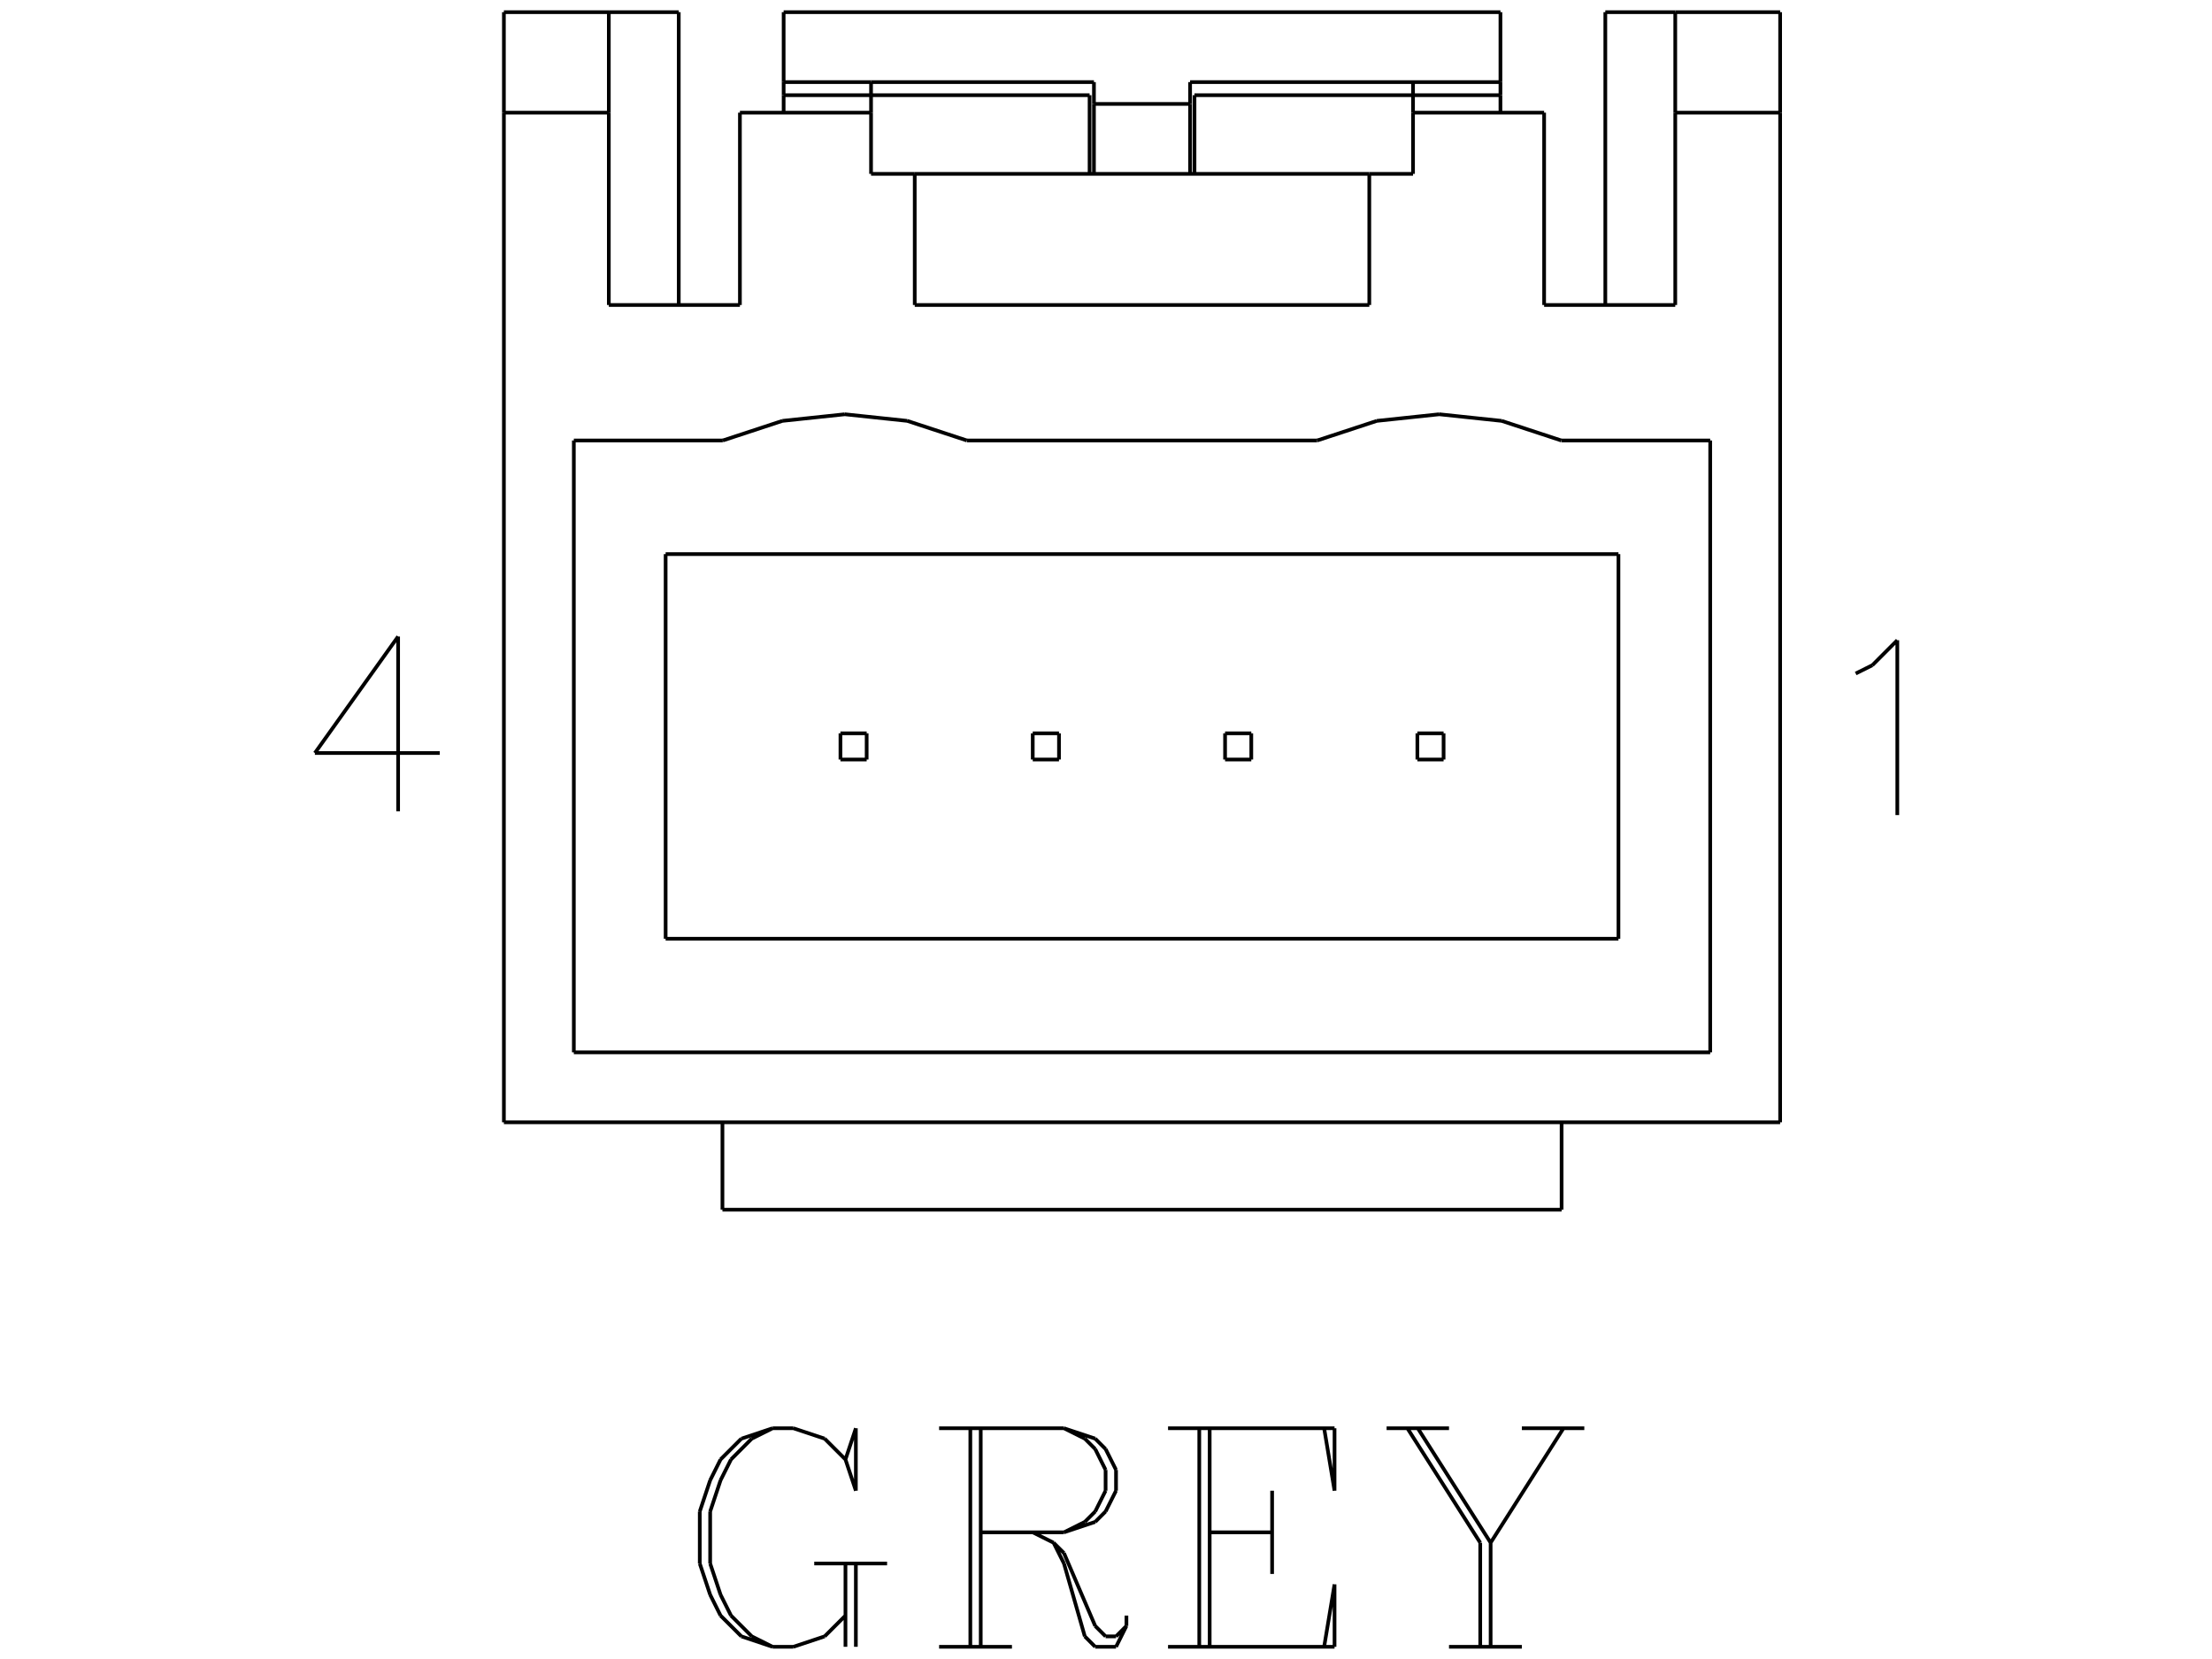 <?xml version="1.0" standalone="no"?><svg xmlns="http://www.w3.org/2000/svg" width="600.000" height="450.000" viewBox="0.0 0.0 600.000 450.000" version="1.1">
<title>Acme Converter - Post-processed with EDS-Designer: 14.44 (info@symca.com)</title>
<desc>Acme Converter - Post-processed with EDS-Designer: 14.44 (info@symca.com)</desc>
<g id="EDS_STYLE_GROUP" fill="none" stroke="black" stroke-width="1.0">
<g id="0" display="visible">
<path d="M229.33 395.88L232.15 404.35M232.15 404.35L232.15 387.41M232.15 387.41L229.33 395.88M229.33 395.88L223.68 390.23M223.68 390.23L215.21 387.41M215.21 387.41L209.57 387.41M209.57 387.41L201.1 390.23M201.1 390.23L195.45 395.88M195.45 395.88L192.63 401.52M192.63 401.52L189.81 409.99M189.81 409.99L189.81 424.1M189.81 424.1L192.63 432.57M192.63 432.57L195.45 438.22M195.45 438.22L201.1 443.86M201.1 443.86L209.57 446.69M209.57 446.69L215.21 446.69M215.21 446.69L223.68 443.86M223.68 443.86L229.33 438.22M209.57 387.41L203.92 390.23M203.92 390.23L198.28 395.88M198.28 395.88L195.45 401.52M195.45 401.52L192.63 409.99M192.63 409.99L192.63 424.1M192.63 424.1L195.45 432.57M195.45 432.57L198.28 438.22M198.28 438.22L203.92 443.86M203.92 443.86L209.57 446.69M229.33 424.1L229.33 446.69M232.15 424.1L232.15 446.69M220.86 424.1L240.62 424.1M263.2 446.69L263.2 387.41M266.02 387.41L266.02 446.69M254.73 387.41L288.6 387.41M288.6 387.41L297.07 390.23M297.07 390.23L299.89 393.05M299.89 393.05L302.72 398.7M302.72 398.7L302.72 404.35M302.72 404.35L299.89 409.99M299.89 409.99L297.07 412.81M297.07 412.81L288.6 415.64M288.6 415.64L266.02 415.64M288.6 387.41L294.25 390.23M294.25 390.23L297.07 393.05M297.07 393.05L299.89 398.7M299.89 398.7L299.89 404.35M299.89 404.35L297.07 409.99M297.07 409.99L294.25 412.81M294.25 412.81L288.6 415.64M254.73 446.69L274.49 446.69M280.13 415.64L285.78 418.46M285.78 418.46L288.6 421.28M288.6 421.28L297.07 441.04M297.07 441.04L299.89 443.86M299.89 443.86L302.72 443.86M302.72 443.86L305.54 441.04M285.78 418.46L288.6 424.1M288.6 424.1L294.25 443.86M294.25 443.86L297.07 446.69M297.07 446.69L302.72 446.69M302.72 446.69L305.54 441.04M305.54 441.04L305.54 438.22M325.3 446.69L325.3 387.41M328.12 387.41L328.12 446.69M345.06 404.35L345.06 426.93M316.83 387.41L361.99 387.41M361.99 387.41L361.99 404.35M361.99 404.35L359.17 387.41M328.12 415.64L345.06 415.64M316.83 446.69L361.99 446.69M361.99 446.69L361.99 429.75M361.99 429.75L359.17 446.69M381.75 387.41L401.51 418.46M401.51 418.46L401.51 446.69M384.57 387.41L404.33 418.46M404.33 418.46L404.33 446.69M424.09 387.41L404.33 418.46M376.11 387.41L393.04 387.41M412.8 387.41L429.74 387.41M393.04 446.69L412.8 446.69"/>
<path d="M463.89 119.48L423.5 119.48"/>
<path d="M423.5 119.48L407.32 114.16M407.32 114.16L390.39 112.37M390.39 112.37L373.46 114.16M373.46 114.16L357.28 119.48"/>
<path d="M357.28 119.48L262.27 119.48"/>
<path d="M262.27 119.48L246.09 114.16M246.09 114.16L229.16 112.37M229.16 112.37L212.22 114.16M212.22 114.16L196.05 119.48"/>
<path d="M196.05 119.48L155.65 119.48"/>
<path d="M155.65 119.48L155.65 285.45"/>
<path d="M155.65 285.45L463.89 285.45"/>
<path d="M463.89 285.45L463.89 119.48"/>
<path d="M180.55 254.63L439 254.63"/>
<path d="M180.55 150.3L180.55 254.63"/>
<path d="M439 150.3L180.55 150.3"/>
<path d="M439 254.63L439 150.3"/>
<path d="M371.42 47.16L383.28 47.16"/>
<path d="M371.42 82.73L371.42 47.16"/>
<path d="M371.42 82.73L248.12 82.73"/>
<path d="M248.12 82.73L248.12 47.16"/>
<path d="M236.27 47.16L248.12 47.16"/>
<path d="M236.27 30.56L236.27 47.16"/>
<path d="M200.7 30.56L236.27 30.56"/>
<path d="M200.7 82.73L200.7 30.56"/>
<path d="M200.7 82.73L165.14 82.73"/>
<path d="M165.14 82.73L165.14 30.56"/>
<path d="M136.68 30.56L165.14 30.56"/>
<path d="M136.68 30.56L136.68 304.42"/>
<path d="M136.68 304.42L482.86 304.42"/>
<path d="M482.86 304.42L482.86 30.56"/>
<path d="M454.41 30.56L482.86 30.56"/>
<path d="M454.41 82.73L454.41 30.56"/>
<path d="M454.41 82.73L418.84 82.73"/>
<path d="M418.84 82.73L418.84 30.56"/>
<path d="M383.28 30.56L418.84 30.56"/>
<path d="M383.28 30.56L383.28 47.16"/>
<path d="M371.42 47.16L248.12 47.16"/>
<path d="M236.27 25.82L236.27 30.56"/>
<path d="M165.14 30.56L165.14 3.3"/>
<path d="M136.68 30.56L136.68 3.3"/>
<path d="M482.86 30.56L482.86 3.3"/>
<path d="M454.41 3.3L454.41 30.56"/>
<path d="M383.28 25.82L383.28 30.56"/>
<path d="M322.81 22.27L322.81 28.19"/>
<path d="M322.81 28.19L322.81 47.16"/>
<path d="M296.73 28.19L296.73 47.16"/>
<path d="M322.81 28.19L296.73 28.19"/>
<path d="M296.73 22.27L296.73 28.19"/>
<path d="M236.27 25.82L236.27 22.27"/>
<path d="M295.55 47.16L295.55 25.82"/>
<path d="M236.27 25.82L295.55 25.82"/>
<path d="M324 25.82L383.28 25.82"/>
<path d="M324 25.82L324 47.16"/>
<path d="M383.28 25.82L383.28 22.27"/>
<path d="M236.27 25.82L212.56 25.82"/>
<path d="M212.56 25.82L212.56 30.56"/>
<path d="M184.11 82.73L184.11 3.3"/>
<path d="M165.14 3.3L184.11 3.3"/>
<path d="M435.44 3.3L454.41 3.3"/>
<path d="M435.44 82.73L435.44 3.3"/>
<path d="M136.68 3.3L165.14 3.3"/>
<path d="M195.96 328.13L195.96 304.42"/>
<path d="M423.58 328.13L195.96 328.13"/>
<path d="M423.58 328.13L423.58 304.42"/>
<path d="M482.86 3.3L454.41 3.3"/>
<path d="M406.99 25.82L383.28 25.82"/>
<path d="M406.99 25.82L406.99 30.56"/>
<path d="M383.28 22.27L322.81 22.27"/>
<path d="M236.27 22.27L296.73 22.27"/>
<path d="M406.99 3.3L406.99 22.27"/>
<path d="M406.99 3.3L212.56 3.3"/>
<path d="M212.56 3.3L212.56 22.27"/>
<path d="M212.56 22.27L236.27 22.27"/>
<path d="M212.56 25.82L212.56 22.27"/>
<path d="M383.28 22.27L406.99 22.27"/>
<path d="M406.99 25.82L406.99 22.27"/>
<path d="M339.41 198.91L332.3 198.91"/>
<path d="M339.41 206.02L339.41 198.91"/>
<path d="M332.3 206.02L339.41 206.02"/>
<path d="M332.3 198.91L332.3 206.02"/>
<path d="M287.25 198.91L280.13 198.91"/>
<path d="M287.25 206.02L287.25 198.91"/>
<path d="M280.13 206.02L287.25 206.02"/>
<path d="M280.13 198.91L280.13 206.02"/>
<path d="M235.08 198.91L227.97 198.91"/>
<path d="M235.08 206.02L235.08 198.91"/>
<path d="M227.97 206.02L235.08 206.02"/>
<path d="M227.97 198.91L227.97 206.02"/>
<path d="M391.57 198.91L384.46 198.91"/>
<path d="M391.57 206.02L391.57 198.91"/>
<path d="M384.46 206.02L391.57 206.02"/>
<path d="M384.46 198.91L384.46 206.02"/>
<path d="M503.35 182.69L507.87 180.44M507.87 180.44L514.64 173.66M514.64 173.66L514.64 221.08"/>
<path d="M107.99 172.65L85.41 204.26M85.41 204.26L119.28 204.26M107.99 172.65L107.99 220.07"/>
</g>
</g>
</svg>

